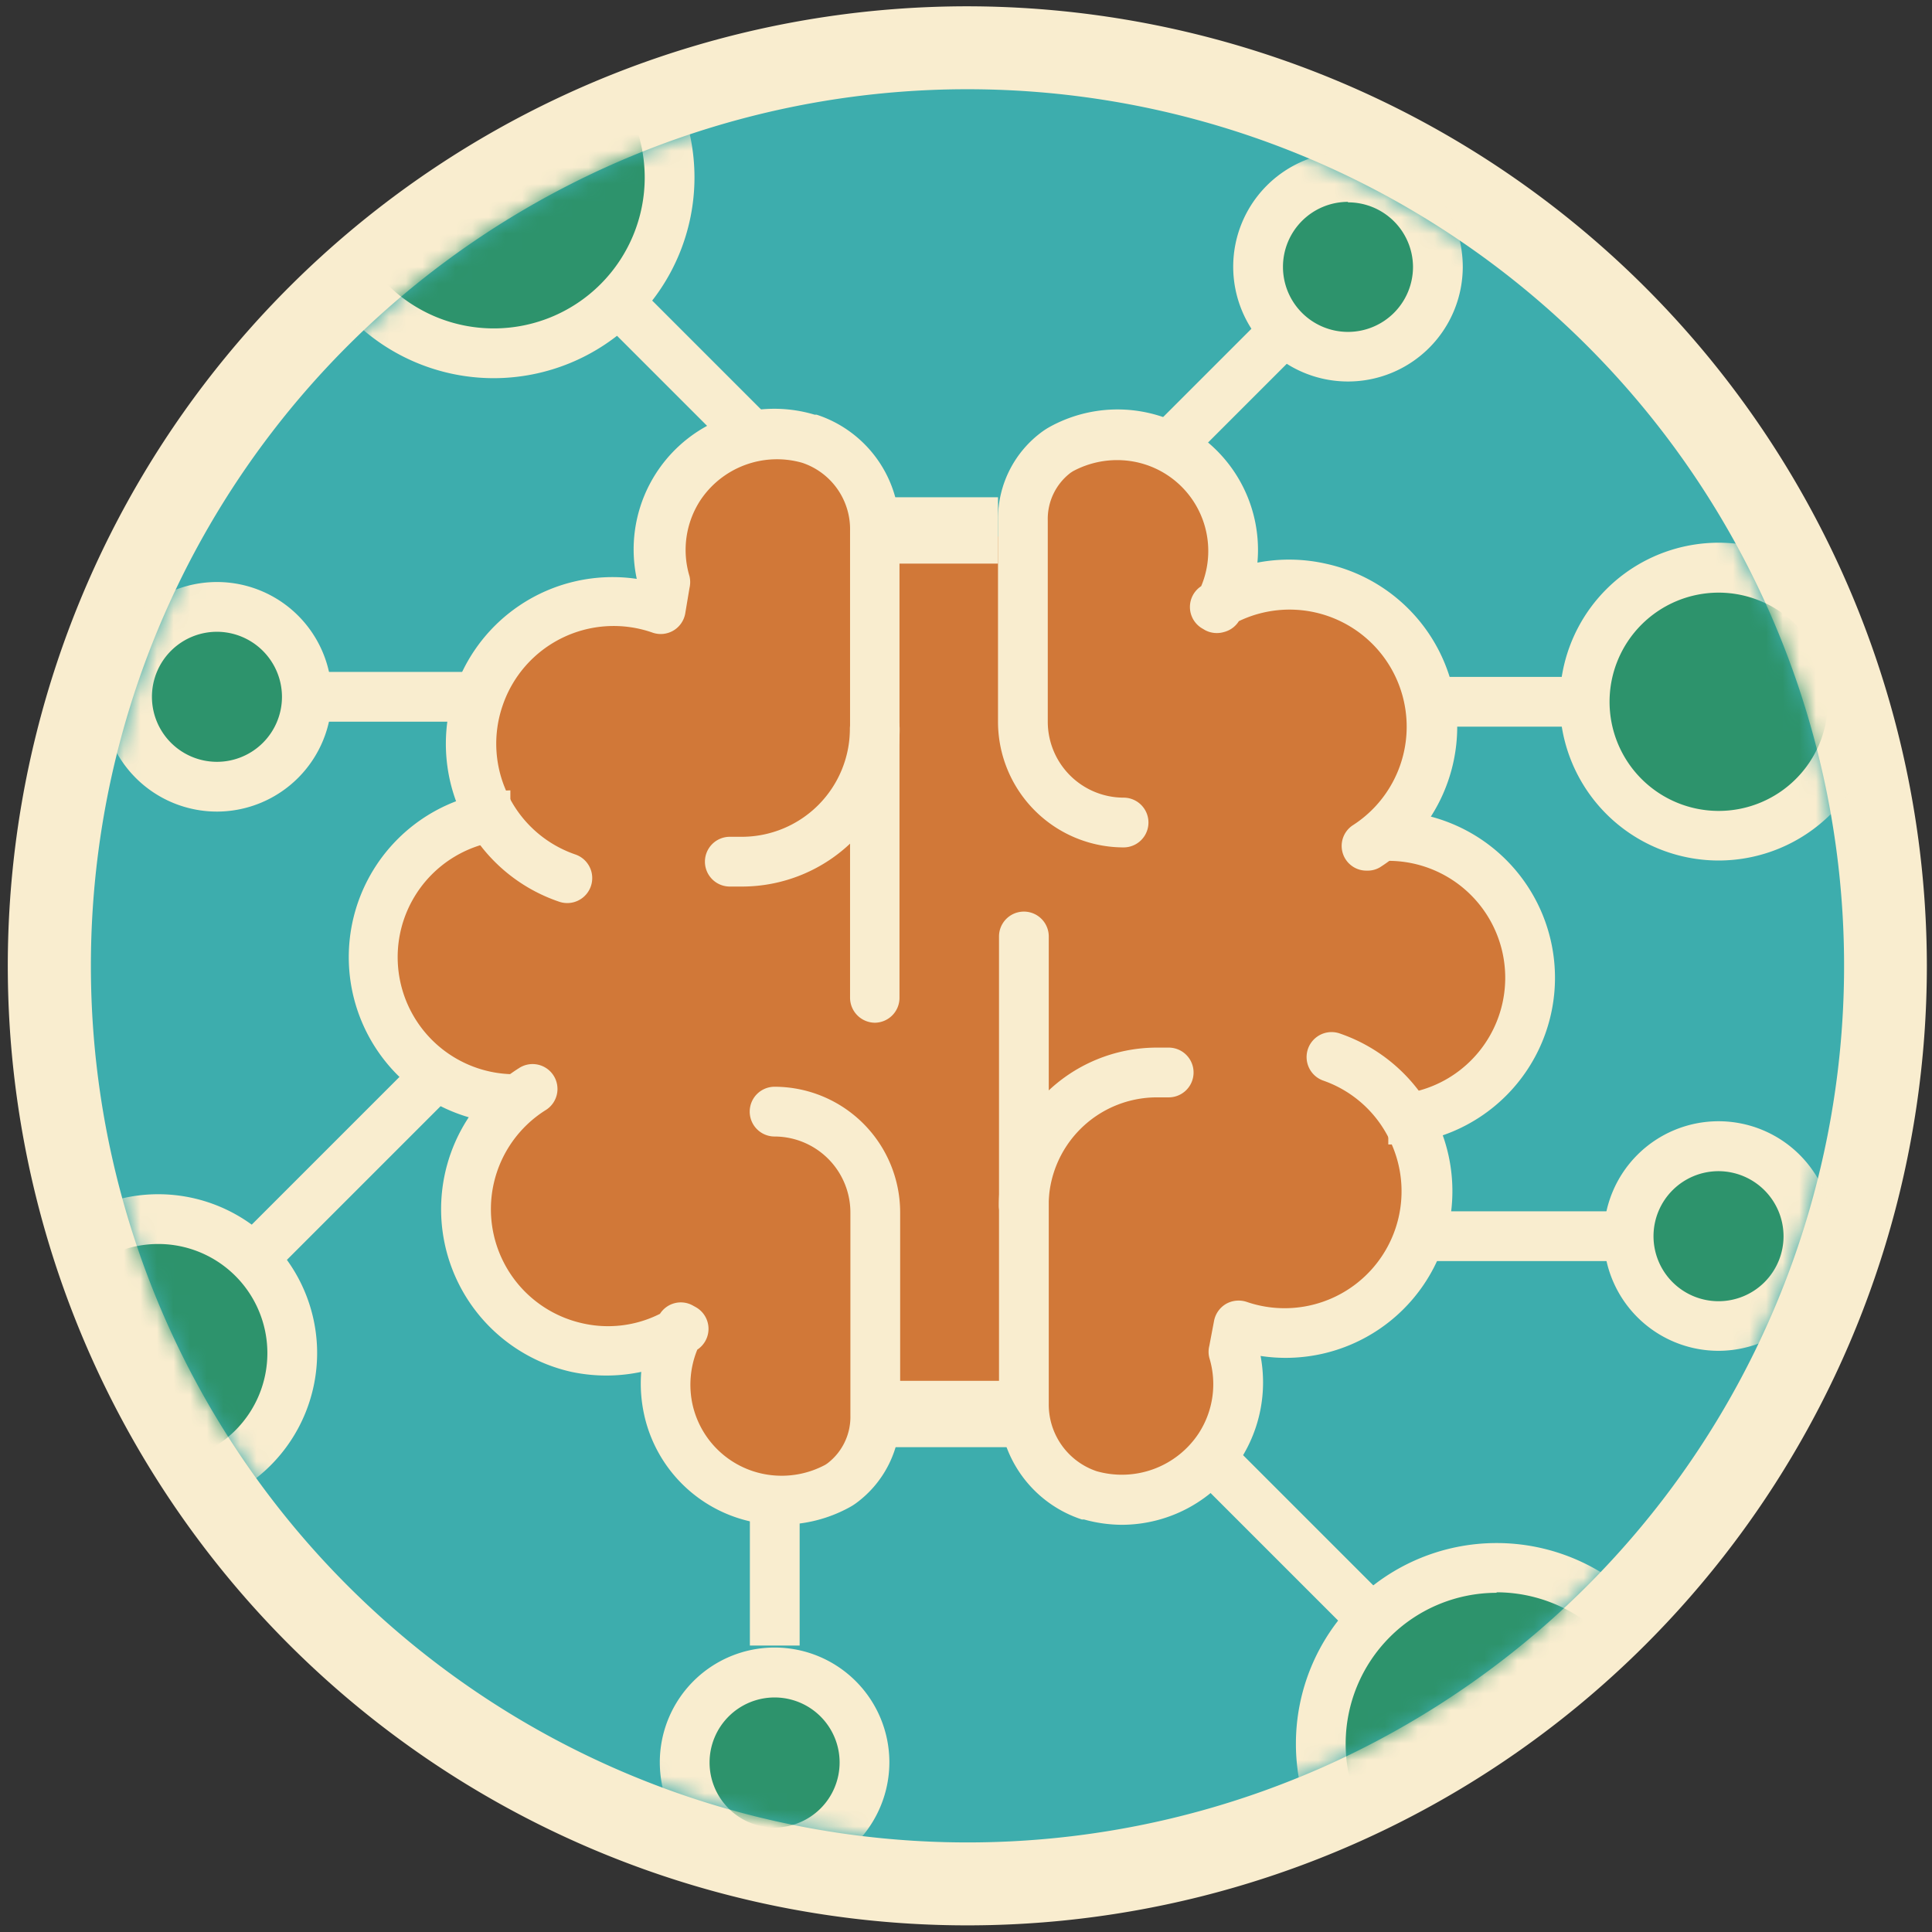 <svg id="Layer_1" data-name="Layer 1" xmlns="http://www.w3.org/2000/svg" xmlns:xlink="http://www.w3.org/1999/xlink" viewBox="0 0 116.48 116.48"><rect x="0" y="0" width="116.48" height="116.48" fill="#333333" stroke="none"/><defs><style>.cls-1{fill:#fff;}.cls-2{fill:#3dadad;}.cls-3{fill:#f9edcf;}.cls-4{mask:url(#mask);}.cls-5{fill:#d17838;}.cls-6{fill:#2d936c;}</style><mask id="mask" x="-0.03" y="-1.4" width="113.23" height="118.63" maskUnits="userSpaceOnUse"><circle class="cls-1" cx="58.33" cy="58.22" r="52.84"/></mask></defs><title>collective</title><circle class="cls-2" cx="58.33" cy="58.22" r="55.34"/><path class="cls-3" d="M58.33,5.38A52.85,52.85,0,1,1,5.48,58.22,52.84,52.84,0,0,1,58.33,5.38m0-5a57.85,57.85,0,1,0,57.84,57.84A57.91,57.91,0,0,0,58.33.38Z"/><g class="cls-4"><path class="cls-5" d="M34.3,52.87a8.55,8.55,0,1,1,5.54-16.18l.29-1.54a7,7,0,0,1,8.57-8.74l.09,0a5.73,5.73,0,0,1,4,5.54l9,.49V31.29h0a5,5,0,0,1,2-4.11L64,27a7,7,0,0,1,10.15,4.6,7,7,0,0,1-.75,5l-.18-.1A8.55,8.55,0,1,1,82.4,51l1.3-.63a8.55,8.55,0,1,1,0,17.1l-3.53-3.75a8.55,8.55,0,1,1-5.53,16.18l-.3,1.54a7,7,0,0,1-8.57,8.74l-.09,0a5.73,5.73,0,0,1-4-5.54l-9,.69a5,5,0,0,1-2,4.11,2.09,2.09,0,0,1-.28.17,7,7,0,0,1-9.4-9.6l.18.1a8.55,8.55,0,0,1-9.16-14.45l-1.3.64a8.56,8.56,0,0,1,0-17.11"/><rect class="cls-3" x="52.75" y="29.98" width="7.42" height="4"/><rect class="cls-3" x="52.75" y="83.25" width="9.17" height="4"/><rect class="cls-3" x="13.03" y="69" width="15.19" height="3" transform="translate(-43.81 35.24) rotate(-45)"/><rect class="cls-3" x="38.93" y="13.98" width="3" height="14.76" transform="translate(-3.26 34.84) rotate(-45)"/><rect class="cls-3" x="76.99" y="86.01" width="3" height="14.76" transform="translate(-43.05 82.86) rotate(-45)"/><rect class="cls-3" x="86.25" y="40.81" width="11.18" height="3"/><rect class="cls-3" x="45.21" y="90.37" width="3" height="8.84"/><rect class="cls-3" x="69.16" y="22.28" width="8.9" height="3" transform="translate(4.75 59.01) rotate(-45)"/><rect class="cls-3" x="14.41" y="40.51" width="14.57" height="3"/><rect class="cls-3" x="85.5" y="73.03" width="14.12" height="3"/><path class="cls-3" d="M30.77,67.76a10.06,10.06,0,0,1,0-20.11v3a7.06,7.06,0,0,0,0,14.11Z"/><circle class="cls-6" cx="46.71" cy="106.25" r="5.42"/><path class="cls-3" d="M46.71,113.17a6.92,6.92,0,1,1,6.91-6.92A6.93,6.93,0,0,1,46.71,113.17Zm0-10.83a3.92,3.92,0,1,0,3.91,3.91A3.92,3.92,0,0,0,46.71,102.34Z"/><circle class="cls-6" cx="81.27" cy="16.11" r="5.42"/><path class="cls-3" d="M81.27,23a6.92,6.92,0,1,1,6.92-6.92A6.92,6.92,0,0,1,81.27,23Zm0-10.83a3.92,3.92,0,1,0,3.92,3.91A3.91,3.91,0,0,0,81.27,12.2Z"/><circle class="cls-6" cx="103.62" cy="42.31" r="8.08"/><path class="cls-3" d="M103.62,51.88a9.58,9.58,0,1,1,9.58-9.57A9.59,9.59,0,0,1,103.62,51.88Zm0-16.15a6.58,6.58,0,1,0,6.58,6.58A6.59,6.59,0,0,0,103.62,35.73Z"/><circle class="cls-6" cx="9.55" cy="81.58" r="8.08"/><path class="cls-3" d="M9.55,91.16a9.58,9.58,0,1,1,9.57-9.58A9.59,9.59,0,0,1,9.55,91.16ZM9.55,75a6.58,6.58,0,1,0,6.57,6.57A6.58,6.58,0,0,0,9.55,75Z"/><path class="cls-3" d="M52.75,61.66a1.51,1.51,0,0,1-1.5-1.5V32a4.22,4.22,0,0,0-2.89-4.1,5.55,5.55,0,0,0-6.14,2.27,5.48,5.48,0,0,0-.65,4.57,1.56,1.56,0,0,1,0,.71L41.31,37a1.5,1.5,0,0,1-2,1.13,7.07,7.07,0,0,0-9,4.39,7.06,7.06,0,0,0,4.39,9,1.5,1.5,0,0,1-1,2.84,10.05,10.05,0,0,1,4.69-19.46A8.48,8.48,0,0,1,49.11,25l.12,0a7.24,7.24,0,0,1,5,7V60.16A1.5,1.5,0,0,1,52.75,61.66Z"/><path class="cls-3" d="M47.09,91.92h-.46a8.45,8.45,0,0,1-7.79-6.61,8.78,8.78,0,0,1-.18-2.6,10.13,10.13,0,0,1-4.21,0,10.05,10.05,0,0,1-3.18-18.3,1.5,1.5,0,1,1,1.61,2.53,7.05,7.05,0,0,0,2.23,12.84,6.94,6.94,0,0,0,4.68-.57,1.49,1.49,0,0,1,2-.49l.18.1a1.5,1.5,0,0,1,.07,2.55,5.59,5.59,0,0,0-.28,3.34,5.49,5.49,0,0,0,5,4.25,5.56,5.56,0,0,0,3-.65l.12-.08a3.52,3.52,0,0,0,1.39-2.89V73.1a4.58,4.58,0,0,0-4.57-4.58,1.5,1.5,0,1,1,0-3,7.58,7.58,0,0,1,7.57,7.58V85.29a6.5,6.5,0,0,1-2.65,5.33,3.39,3.39,0,0,1-.43.27A8.49,8.49,0,0,1,47.09,91.92Z"/><path class="cls-3" d="M44.74,53.45H44a1.5,1.5,0,0,1,0-3h.73a6.52,6.52,0,0,0,6.51-6.51,1.5,1.5,0,0,1,3,0A9.51,9.51,0,0,1,44.74,53.45Z"/><path class="cls-3" d="M83.7,69V66a7.05,7.05,0,1,0,0-14.1v-3a10.05,10.05,0,1,1,0,20.1Z"/><path class="cls-3" d="M67.65,91.93a8.61,8.61,0,0,1-2.29-.32l-.13,0a7.25,7.25,0,0,1-5-7V56.46a1.5,1.5,0,0,1,3,0V84.6a4.24,4.24,0,0,0,2.89,4.1,5.55,5.55,0,0,0,6.14-2.27,5.44,5.44,0,0,0,.65-4.57,1.46,1.46,0,0,1,0-.72l.29-1.53a1.52,1.52,0,0,1,.72-1,1.54,1.54,0,0,1,1.24-.12,7.05,7.05,0,0,0,8.62-9.77,7,7,0,0,0-4-3.57,1.5,1.5,0,1,1,1-2.84A10.05,10.05,0,0,1,76,81.75,8.59,8.59,0,0,1,74.78,88,8.5,8.5,0,0,1,67.65,91.93Z"/><path class="cls-3" d="M82.4,52.49a1.49,1.49,0,0,1-.8-2.76,7.06,7.06,0,0,0-6.91-12.28,1.49,1.49,0,0,1-.88.65A1.52,1.52,0,0,1,72.67,38l-.17-.1a1.5,1.5,0,0,1-.08-2.56,5.48,5.48,0,0,0-4.73-7.59,5.62,5.62,0,0,0-3,.66l-.14.09a3.5,3.5,0,0,0-1.38,2.88V43.52a4.58,4.58,0,0,0,4.57,4.57,1.5,1.5,0,0,1,0,3,7.58,7.58,0,0,1-7.57-7.57V31.33A6.5,6.5,0,0,1,62.87,26a4.78,4.78,0,0,1,.43-.27,8.47,8.47,0,0,1,12.51,8.19A10.13,10.13,0,0,1,80,34a10.05,10.05,0,0,1,3.18,18.3A1.46,1.46,0,0,1,82.4,52.49Z"/><path class="cls-3" d="M61.72,74.18a1.5,1.5,0,0,1-1.5-1.5,9.53,9.53,0,0,1,9.51-9.52h.73a1.5,1.5,0,1,1,0,3h-.73a6.53,6.53,0,0,0-6.51,6.52A1.5,1.5,0,0,1,61.72,74.18Z"/><circle class="cls-6" cx="13.11" cy="42.01" r="5.42"/><path class="cls-3" d="M13.11,48.93A6.92,6.92,0,1,1,20,42,6.93,6.93,0,0,1,13.11,48.93Zm0-10.84A3.92,3.92,0,1,0,17,42,3.93,3.93,0,0,0,13.11,38.09Z"/><circle class="cls-6" cx="103.62" cy="74.53" r="5.42"/><path class="cls-3" d="M103.62,81.44a6.92,6.92,0,1,1,6.91-6.91A6.93,6.93,0,0,1,103.62,81.44Zm0-10.83a3.92,3.92,0,1,0,3.91,3.92A3.93,3.93,0,0,0,103.62,70.61Z"/><circle class="cls-6" cx="29.77" cy="10.7" r="10.6"/><path class="cls-3" d="M29.77,22.8a12.1,12.1,0,1,1,12.1-12.1A12.11,12.11,0,0,1,29.77,22.8Zm0-21.2a9.1,9.1,0,1,0,9.1,9.1A9.11,9.11,0,0,0,29.77,1.6Z"/><circle class="cls-6" cx="90.23" cy="105.13" r="10.6"/><path class="cls-3" d="M90.23,117.23a12.1,12.1,0,1,1,12.1-12.1A12.12,12.12,0,0,1,90.23,117.23Zm0-21.2a9.1,9.1,0,1,0,9.1,9.1A9.11,9.11,0,0,0,90.23,96Z"/></g></svg>